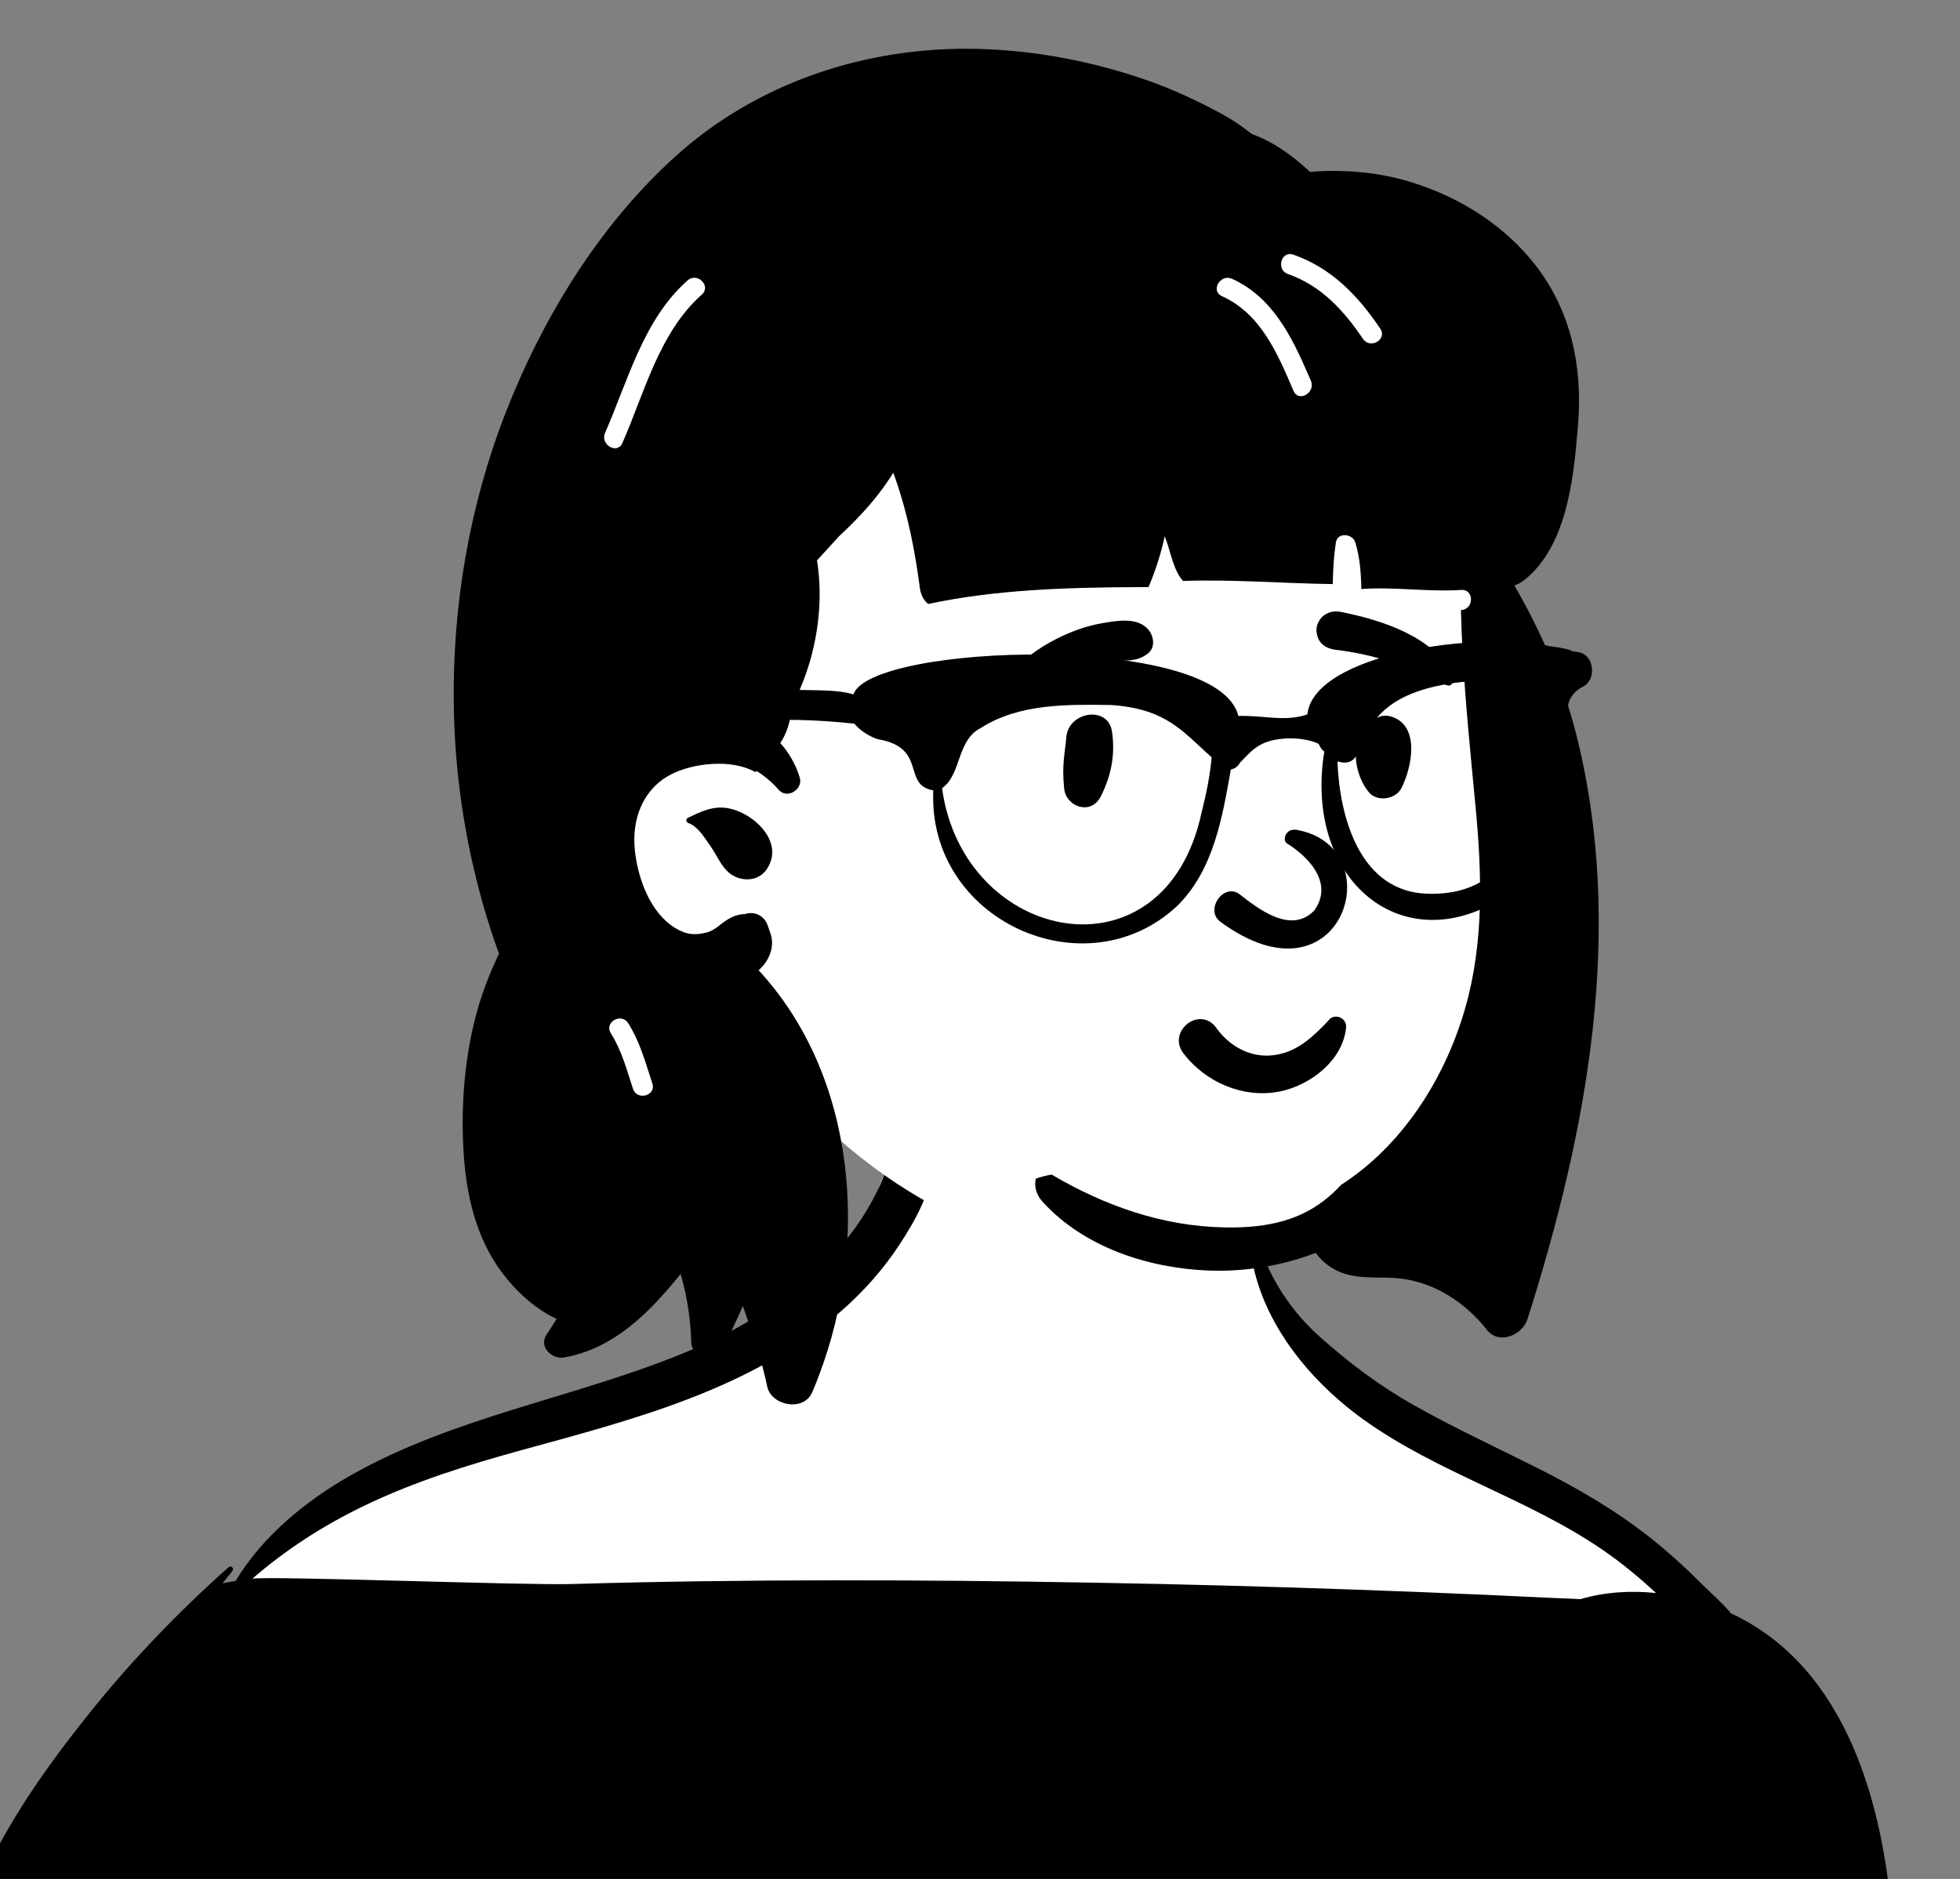 <svg width="97" height="93" viewBox="0 0 97 93" fill="none" xmlns="http://www.w3.org/2000/svg">
<rect x="0" y="0" width="97" height="93" fill="#808080" stroke="none"/>
<path fill-rule="evenodd" clip-rule="evenodd" d="M89.88 137.986C89.579 135.185 89.393 132.364 89.286 129.549C89.18 126.737 89.319 123.89 89.38 121.077C89.505 115.355 89.707 109.619 89.252 103.905C88.822 98.505 87.834 93.143 86.274 87.954C85.515 85.427 84.715 82.799 83.466 80.464C82.21 78.117 80.221 76.553 78.036 75.12C75.71 73.593 73.402 72.038 71.085 70.498C69.139 69.205 65.639 67.7 64.043 65.971C62.364 64.152 62.048 59.643 60.93 57.488C59.841 55.389 56.758 54.02 54.384 54.02C50.455 54.02 47.477 53.819 44.246 57.456C42.635 59.27 43.917 61.104 42.227 62.845C40.674 64.446 36.701 66.091 34.699 67.02C32.301 68.133 29.843 69.115 27.348 69.99C24.804 70.883 22.196 71.548 19.637 72.39C17.185 73.198 13.982 76.526 12.078 78.287C10.308 79.924 9.869 79.741 8.523 81.73C5.57 86.095 2.614 90.511 0.262 95.237C-0.91 97.591 -2.044 100.067 -2.469 102.682C-2.922 105.47 -2.473 108.165 -1.738 110.865C-0.989 113.613 1.387 116.229 2.162 118.97C2.518 120.233 1.294 121.611 1.857 122.801C2.138 123.396 2.493 123.925 2.896 124.443C3.207 124.842 4.419 124.753 4.576 125.242C4.734 125.735 3.857 126.759 3.844 127.27C3.826 128 3.797 128.731 3.773 129.462L3.631 133.781C3.538 136.62 3.445 139.458 3.352 142.297C3.321 143.224 3.277 144.129 3.499 145.008C3.419 144.934 3.343 144.853 3.273 144.762C3.069 144.496 2.637 144.721 2.81 145.033C3.099 145.552 3.514 145.917 4.001 146.18C4.568 147.016 90.37 148.882 90.793 146.439C91.029 145.068 90.598 143.601 90.426 142.239C90.246 140.821 90.033 139.408 89.88 137.986Z" fill="white"/>
<path fill-rule="evenodd" clip-rule="evenodd" d="M2.721 102.687C2.931 102.085 3.891 102.345 3.68 102.951C2.593 106.065 3.364 109.453 4.539 112.426C4.775 113.022 3.813 113.278 3.58 112.69C2.344 109.563 1.58 105.957 2.721 102.687ZM10.007 120.473C13.072 120.904 16.139 121.17 19.225 121.385C19.363 121.395 19.482 121.374 19.585 121.329C19.493 122.743 19.419 124.157 19.36 125.572C18.519 125.549 17.66 125.605 16.826 125.582C15.736 125.552 14.648 125.498 13.56 125.414C11.455 125.255 9.354 125.002 7.272 124.651C6.494 124.52 5.506 124.441 4.62 124.182C3.782 123.937 3.037 123.532 2.645 122.769C2.312 122.122 2.251 121.33 2.251 120.616C2.251 120.123 2.336 119.623 2.387 119.127C2.45 119.083 2.507 119.029 2.553 118.969C3.478 119.262 4.437 119.467 5.377 119.666C6.907 119.991 8.459 120.255 10.007 120.473ZM8.279 108.977C8.296 109.927 8.559 110.791 9.07 111.591C9.416 112.132 8.555 112.63 8.211 112.093C7.609 111.151 7.304 110.093 7.285 108.977C7.273 108.336 8.267 108.338 8.279 108.977ZM86.837 119.344C87.251 119.367 87.669 119.381 88.085 119.403C88.452 119.717 88.961 119.878 89.425 119.778C89.441 119.818 89.455 119.863 89.469 119.915C89.551 120.235 89.592 120.578 89.639 120.904C89.686 121.225 89.722 121.548 89.747 121.871C89.76 122.034 89.838 122.402 89.738 122.544C89.649 122.672 89.451 122.661 89.315 122.677C88.947 122.716 88.574 122.735 88.204 122.766C87.504 122.827 86.804 122.888 86.106 122.949C85.421 123.009 84.669 122.99 83.999 123.17C83.885 121.826 83.781 120.483 83.684 119.137C84.721 119.29 85.806 119.286 86.837 119.344ZM-0.171 117.115C0.247 117.921 0.632 118.714 1.431 119.199C1.535 119.262 1.652 119.295 1.772 119.304C1.682 119.688 1.626 120.081 1.576 120.444C1.467 121.243 1.443 122.07 1.644 122.858C1.839 123.625 2.162 124.31 2.796 124.801C3.09 125.03 3.412 125.204 3.75 125.342C3.693 125.503 3.659 125.662 3.677 125.837C3.596 126.244 3.542 126.658 3.484 127.054C3.356 127.934 3.228 128.816 3.127 129.701C2.926 131.461 2.768 133.222 2.635 134.988C2.502 136.75 2.407 138.514 2.327 140.28C2.286 141.182 2.25 142.085 2.216 142.989C2.183 143.918 2.033 144.867 2.443 145.729C2.773 146.425 3.89 146.385 4.233 145.729C4.668 144.895 4.54 143.904 4.552 142.989C4.563 142.127 4.578 141.264 4.596 140.403C4.634 138.639 4.688 136.876 4.732 135.112C4.774 133.39 4.826 131.669 4.861 129.947C4.878 129.046 4.88 128.144 4.885 127.243C4.887 126.743 4.908 126.21 4.871 125.689C5.182 125.762 5.495 125.825 5.804 125.888C8.167 126.373 10.554 126.726 12.956 126.945C14.163 127.054 15.373 127.131 16.584 127.175C17.474 127.207 18.396 127.269 19.299 127.236C19.229 129.394 19.196 131.553 19.2 133.713C19.202 135.271 19.224 136.828 19.262 138.386C19.283 139.206 19.3 140.025 19.325 140.844C19.337 141.212 19.337 141.584 19.361 141.951C19.369 142.065 19.385 142.176 19.406 142.285C19.324 142.518 19.256 142.747 19.2 142.963C18.927 144.007 18.927 145.01 19.048 146.074C19.153 146.977 19.912 147.814 20.915 147.497C21.078 147.446 21.241 147.392 21.402 147.338C22.878 147.505 24.363 147.544 25.861 147.572C28.049 147.615 30.239 147.628 32.429 147.64C36.724 147.662 41.02 147.673 45.316 147.686C53.95 147.71 62.583 147.734 71.216 147.759C73.612 147.767 76.008 147.773 78.404 147.78C79.645 147.784 80.883 147.785 82.122 147.832C82.7 147.855 83.279 147.886 83.856 147.895C84.526 147.906 85.119 147.713 85.759 147.538C86.121 147.437 86.264 147.074 86.187 146.767C86.766 146.905 87.468 146.612 87.665 145.959C87.81 145.485 87.756 144.972 87.541 144.533V144.532C87.126 141.91 86.599 139.3 86.185 136.677C85.732 133.804 85.296 130.924 84.912 128.04C84.623 125.862 84.386 127.406 84.181 125.218C85.074 125.287 86.085 125.015 86.97 124.9C87.605 124.818 88.245 124.752 88.881 124.665C88.834 125.306 88.847 125.96 88.83 126.575C88.796 127.798 88.811 129.015 88.842 130.237C88.902 132.595 89.035 131.223 89.248 133.571C89.463 135.937 89.726 138.294 90.045 140.649C90.209 141.861 90.385 143.072 90.57 144.282C90.656 144.846 90.744 145.409 90.835 145.974C90.943 146.639 90.977 147.269 91.476 147.769C91.855 148.148 92.629 148.116 92.88 147.587C93.198 146.92 93.054 146.348 92.936 145.647C92.84 145.084 92.748 144.52 92.658 143.957C92.464 142.75 92.28 141.542 92.107 140.332C91.774 138.001 91.46 135.666 91.179 133.329C90.895 130.973 90.602 132.349 90.324 129.993C90.183 128.805 90.043 127.619 89.879 126.434C89.796 125.825 89.743 125.176 89.634 124.548C89.669 124.543 89.704 124.537 89.738 124.53C90.494 124.392 91.139 123.966 91.329 123.188C91.511 122.443 91.294 121.586 91.141 120.855C91.011 120.233 90.893 119.438 90.492 118.905C91.904 117.106 92.822 114.842 93.408 112.666C94.046 110.295 94.313 107.82 94.37 105.37C94.435 102.531 94.222 99.709 93.735 96.933C93.724 96.345 93.697 95.757 93.653 95.17C93.226 89.406 91.431 82.585 85.742 79.892C85.719 79.881 85.696 79.871 85.672 79.861C85.226 79.328 84.669 78.848 84.219 78.399C83.423 77.603 82.59 76.842 81.708 76.141C79.96 74.752 78.044 73.644 76.052 72.645C74.037 71.634 71.993 70.686 70.025 69.583C68.31 68.621 66.766 67.462 65.301 66.154C63.654 64.683 62.482 62.7 62.023 60.536C61.999 60.423 61.831 60.454 61.829 60.562C61.708 64.529 64.385 68.035 67.466 70.253C71.149 72.903 75.597 74.157 79.333 76.725C80.261 77.363 81.13 78.083 81.956 78.848C80.69 78.718 79.401 78.8 78.214 79.151C77.747 79.122 77.277 79.114 76.809 79.091C75.738 79.038 74.665 78.988 73.593 78.941C71.407 78.844 69.219 78.756 67.032 78.679C62.741 78.527 58.448 78.412 54.156 78.337C45.53 78.184 36.893 78.154 28.268 78.404C25.929 78.471 13.631 78.005 12.493 78.136C14.167 76.687 16.003 75.503 18.023 74.53C20.549 73.315 23.16 72.505 25.858 71.764C31.415 70.238 37.185 68.767 41.632 64.892C42.736 63.929 43.718 62.821 44.522 61.594C45.29 60.423 46.144 58.923 46.165 57.495C46.18 56.481 44.768 56.111 44.266 56.98C43.954 57.519 43.8 58.109 43.545 58.674C43.292 59.233 42.991 59.773 42.657 60.289C41.999 61.303 41.184 62.208 40.297 63.025C38.405 64.768 36.114 66.045 33.742 67.011C28.359 69.203 22.471 70.127 17.369 73.017C15.137 74.281 13.001 76.026 11.66 78.251C11.444 78.284 11.229 78.324 11.014 78.369C11.174 78.166 11.336 77.964 11.499 77.762C11.605 77.63 11.44 77.457 11.31 77.573C8.773 79.831 6.437 82.269 4.319 84.927C2.293 87.471 0.405 90.136 -0.933 93.115C-3.336 98.466 -3.866 104.586 -2.624 110.308C-2.286 111.867 -1.809 113.393 -1.201 114.869C-0.888 115.631 -0.549 116.382 -0.171 117.115Z" fill="black"/>
<path fill-rule="evenodd" clip-rule="evenodd" d="M54.587 5.518C61.643 5.518 70.481 13.571 73.068 16.997C75.243 19.878 74.935 34.72 74.935 43.525C74.935 45.366 74.103 48.851 73.801 50.612C72.694 57.066 67.872 62.479 58.328 62.479C50.556 62.479 44.576 60.017 38.793 53.719C37.474 52.282 31.03 57.426 29.712 55.574C26.27 55.574 23.392 23.401 30.15 13.752C36.908 4.102 47.531 5.518 54.587 5.518Z" fill="white"/>
<path fill-rule="evenodd" clip-rule="evenodd" d="M33.379 7.784C37.456 4.073 42.888 2.288 48.368 2.42C51.207 2.488 54.035 3.029 56.716 3.955C58.057 4.42 59.356 5.027 60.597 5.713C61.045 5.96 61.457 6.249 61.854 6.556L61.953 6.633H61.954C63.019 7.016 63.97 7.703 64.832 8.508C66.561 8.37 68.303 8.525 69.975 9.059C72.301 9.802 74.455 11.163 75.968 13.097C77.729 15.347 78.315 18.077 78.106 20.895L78.067 21.374C77.861 23.864 77.49 27.066 75.448 28.702C75.293 28.826 75.121 28.921 74.944 28.978C76.26 31.233 77.34 33.737 77.986 36.266C80.453 45.924 78.556 55.997 75.59 65.306C75.346 66.073 74.187 66.583 73.596 65.833C72.543 64.493 71.011 63.471 69.289 63.28C68.226 63.162 67.169 63.376 66.165 62.893C65.771 62.703 65.391 62.392 65.117 62.014C63.422 62.657 61.596 62.96 59.786 62.886C56.814 62.764 53.638 61.734 51.593 59.477C51.265 59.114 51.182 58.707 51.258 58.341C51.514 58.249 51.777 58.181 52.048 58.138C54.641 59.667 57.498 60.688 60.57 60.752C62.344 60.789 64.075 60.541 65.514 59.433C65.825 59.193 66.112 58.927 66.376 58.642C69.385 56.706 71.505 53.417 72.514 49.895C73.453 46.611 73.338 43.19 73.015 39.821L72.844 38.043C72.596 35.434 72.365 32.817 72.301 30.196L72.32 30.195C72.956 30.154 72.96 29.159 72.32 29.2C70.665 29.308 69.022 29.036 67.372 29.154C67.358 28.374 67.302 27.597 67.073 26.844C66.942 26.414 66.194 26.33 66.114 26.844C66.008 27.533 65.969 28.218 65.958 28.91C63.488 28.877 61.021 28.669 58.551 28.755C58.096 28.268 57.951 27.407 57.738 26.807C57.706 26.719 57.675 26.632 57.643 26.543C57.456 27.4 57.19 28.238 56.841 29.059L56.236 29.061C52.799 29.077 49.292 29.18 45.936 29.894C45.703 29.715 45.564 29.402 45.526 29.118C45.283 27.271 44.935 25.473 44.32 23.713L44.232 23.465C44.224 23.444 44.217 23.422 44.209 23.399C43.755 24.132 43.214 24.815 42.623 25.451C42.275 25.826 41.911 26.184 41.536 26.532C41.172 26.936 40.796 27.334 40.432 27.74C40.446 27.814 40.459 27.888 40.469 27.965C40.58 28.806 40.592 29.659 40.51 30.503C40.363 32.029 39.932 33.5 39.24 34.861L39.218 34.997C39.113 35.634 38.963 36.293 38.614 36.773C39.05 37.262 39.386 37.845 39.58 38.493C39.754 39.07 38.956 39.57 38.542 39.098C38.213 38.723 37.848 38.413 37.447 38.165C37.421 38.199 37.376 38.216 37.324 38.188C36.207 37.567 34.309 37.755 33.193 38.339C31.805 39.065 31.263 40.556 31.417 42.066C31.565 43.51 32.197 45.197 33.421 45.937C33.982 46.276 34.42 46.305 35.016 46.142C35.207 46.09 35.444 45.931 35.545 45.852L35.645 45.772C36.036 45.463 36.4 45.251 36.862 45.243C37.334 45.096 37.809 45.3 37.989 45.795L38 45.827C38.085 46.08 38.239 46.397 38.205 46.782C38.17 47.195 37.982 47.57 37.7 47.872C37.651 47.925 37.599 47.977 37.545 48.025C42.405 53.288 43.028 61.488 40.537 68.062C40.429 68.351 40.313 68.636 40.193 68.918C39.776 69.885 38.173 69.585 37.969 68.627C37.908 68.34 37.841 68.054 37.768 67.77C37.633 67.247 37.479 66.728 37.305 66.216L37.238 66.025C37.091 65.602 36.953 65.176 36.803 64.753L36.789 64.705C36.783 64.686 36.777 64.663 36.77 64.639L36.518 65.189L35.751 66.852C35.392 67.627 34.252 67.206 34.21 66.458L34.209 66.433C34.205 66.295 34.2 66.158 34.191 66.022C34.136 65.007 33.961 64.019 33.683 63.053L33.583 63.178C32.087 65.028 30.332 66.762 27.924 67.189C27.32 67.296 26.637 66.664 27.052 66.053C27.223 65.801 27.388 65.543 27.545 65.28C27.41 65.217 27.282 65.151 27.163 65.084C26.25 64.57 25.489 63.839 24.861 63.01C23.527 61.252 23.05 59.039 22.933 56.873C22.809 54.585 23.01 52.172 23.635 49.964C23.906 49.009 24.273 48.092 24.697 47.203C24.667 47.124 24.638 47.044 24.61 46.965C24.152 45.689 23.777 44.385 23.465 43.066C22.836 40.403 22.498 37.656 22.457 34.919C22.383 30.017 23.228 25.037 25.009 20.465C26.848 15.751 29.614 11.209 33.379 7.784ZM31.088 50.644C30.75 50.111 29.905 50.591 30.219 51.127L30.231 51.146C30.766 51.99 31.017 52.95 31.326 53.891C31.523 54.496 32.484 54.238 32.284 53.626L32.218 53.422C31.911 52.468 31.631 51.498 31.088 50.644ZM34.03 40.489L34.254 40.38C34.962 40.042 35.582 39.812 36.418 40.107C37.538 40.501 38.737 41.756 37.98 42.973C37.702 43.422 37.207 43.601 36.698 43.495C35.839 43.317 35.617 42.543 35.181 41.908L35.106 41.8C34.84 41.416 34.504 40.884 34.062 40.734C33.961 40.699 33.919 40.542 34.03 40.489ZM34.661 14.647L34.733 14.582C35.214 14.157 34.508 13.456 34.03 13.879C31.84 15.814 31.079 18.844 29.944 21.426C29.689 22.007 30.545 22.514 30.802 21.928C31.886 19.465 32.605 16.517 34.661 14.647ZM60.975 13.8C60.403 13.542 59.902 14.375 60.452 14.649L60.473 14.659C62.407 15.533 63.229 17.513 64.017 19.35C64.268 19.937 65.125 19.431 64.876 18.849L64.734 18.519C63.912 16.626 62.953 14.695 60.975 13.8ZM64.006 12.604C63.399 12.394 63.14 13.354 63.741 13.564C65.38 14.135 66.505 15.366 67.453 16.773C67.809 17.3 68.67 16.803 68.311 16.27C67.21 14.637 65.902 13.266 64.006 12.604Z" fill="black"/>
<path fill-rule="evenodd" clip-rule="evenodd" d="M60.677 53.75C59.842 53.409 59.097 52.84 58.552 52.114C58.362 51.861 58.313 51.594 58.353 51.35C58.398 51.076 58.56 50.828 58.781 50.661C59.003 50.493 59.28 50.411 59.549 50.453C59.782 50.49 60.014 50.617 60.198 50.882L60.236 50.935C60.56 51.374 60.982 51.733 61.463 51.965C61.927 52.189 62.446 52.293 62.982 52.233C64.004 52.117 64.709 51.564 65.457 50.813C65.55 50.718 65.643 50.621 65.736 50.521C65.795 50.431 65.877 50.373 65.968 50.343C66.069 50.309 66.183 50.311 66.287 50.348C66.388 50.383 66.478 50.45 66.538 50.538C66.596 50.623 66.628 50.727 66.618 50.846C66.549 51.625 66.142 52.319 65.565 52.864C64.923 53.47 64.073 53.889 63.272 54.036C62.39 54.198 61.491 54.082 60.677 53.75ZM63.688 41.745C64.627 42.316 66.057 43.646 65.047 45.061C63.859 46.309 62.148 44.878 61.305 44.231C60.523 43.73 59.645 45.02 60.37 45.605C66.462 50.117 68.935 41.894 64.163 41.074C63.638 40.984 63.442 41.569 63.688 41.745ZM52.771 36.496C52.874 35.209 54.834 34.916 55.029 36.19C55.204 37.331 54.998 38.38 54.485 39.407C53.994 40.389 52.76 39.931 52.666 39.037C52.541 37.839 52.706 37.297 52.771 36.496ZM67.692 35.926C67.965 35.568 68.359 35.324 68.832 35.462C70.309 35.894 69.874 37.991 69.355 39.012C69.073 39.567 68.162 39.707 67.75 39.219C67.079 38.423 66.758 36.833 67.611 36.049C67.634 36.008 67.66 35.967 67.692 35.926ZM54.464 30.862L54.697 30.821C55.419 30.697 56.316 30.576 56.827 31.157C57.098 31.465 57.191 32.037 56.827 32.332C56.187 32.85 55.479 32.649 54.712 32.693C54.079 32.729 53.471 32.834 52.862 33.008C51.526 33.39 50.437 34.088 49.296 34.853C49.146 34.954 48.994 34.762 49.065 34.622C49.724 33.331 51.001 32.271 52.279 31.625C52.962 31.28 53.709 30.994 54.464 30.862ZM66.345 30.284L66.524 30.32C68.467 30.727 70.992 31.539 71.912 33.448C71.947 33.718 71.91 33.776 71.88 33.814L71.87 33.827C71.845 33.859 71.825 33.903 71.708 33.94C71.676 33.932 71.643 33.924 71.61 33.915C71.188 33.805 70.854 33.653 70.531 33.494L70.181 33.322C69.775 33.122 69.364 32.93 68.93 32.788C68.002 32.486 67.049 32.273 66.08 32.159C65.87 32.134 65.668 32.063 65.508 31.942C65.357 31.826 65.241 31.667 65.189 31.455C65.12 31.18 65.14 30.972 65.287 30.724C65.398 30.538 65.556 30.409 65.739 30.335C65.924 30.26 66.135 30.242 66.345 30.284Z" fill="black"/>
<path fill-rule="evenodd" clip-rule="evenodd" d="M74.168 42.858C73.331 43.982 71.78 44.34 70.349 44.217C67.263 43.92 66.292 40.414 66.191 37.689C68.26 38.271 66.016 34.147 73.089 33.693C75.583 33.485 74.895 34.992 75.997 36.093C75.975 38.403 75.59 40.913 74.168 42.858ZM59.469 40.203C57.648 48.739 47.671 46.708 46.623 39.014C47.591 38.331 47.336 36.644 48.538 36.033C50.444 34.815 52.825 34.867 54.989 34.895C57.755 35.086 58.543 36.232 59.964 37.482C59.895 38.317 59.698 39.307 59.469 40.203ZM78.12 32.279C78.017 32.263 77.915 32.246 77.813 32.231C77.733 32.186 77.639 32.151 77.53 32.13C77.281 32.067 77.033 32.024 76.786 32.001C73.24 31.203 65.037 32.336 64.699 35.363C63.57 35.74 62.593 35.403 61.284 35.436C60.288 31.271 43.065 31.859 42.237 34.37C42.234 34.369 42.231 34.368 42.227 34.367C41.432 34.121 40.258 34.181 39.347 34.142C37.402 34.101 35.455 34.274 33.552 34.685C29.988 35.251 25.125 35.914 27.603 40.366C27.604 40.367 27.604 40.368 27.605 40.368L27.605 40.368C28.032 40.806 28.757 40.453 28.784 39.861C27.951 37.752 29.833 37.498 31.281 36.892C34.884 35.597 38.553 35.418 42.279 35.818C42.559 36.148 42.985 36.436 43.434 36.587C45.926 37.001 44.613 38.85 46.188 39.119C45.898 45.564 53.721 49.082 58.253 44.845C60.062 43.075 60.494 40.453 60.913 38.09C61.135 38.04 61.276 37.919 61.358 37.758C61.892 37.225 62.227 36.733 63.282 36.587C64.337 36.441 65.149 36.734 65.259 36.824C65.287 36.88 65.317 36.936 65.351 36.992C65.399 37.075 65.465 37.142 65.54 37.194C64.498 43.612 69.478 47.671 74.506 44.343C76.691 42.287 77.153 39.139 77.244 36.33C77.54 36.151 77.728 35.804 77.625 35.369C77.484 34.768 77.815 34.248 78.343 33.987C79.028 33.648 78.907 32.41 78.12 32.279Z" fill="black"/>
</svg>
